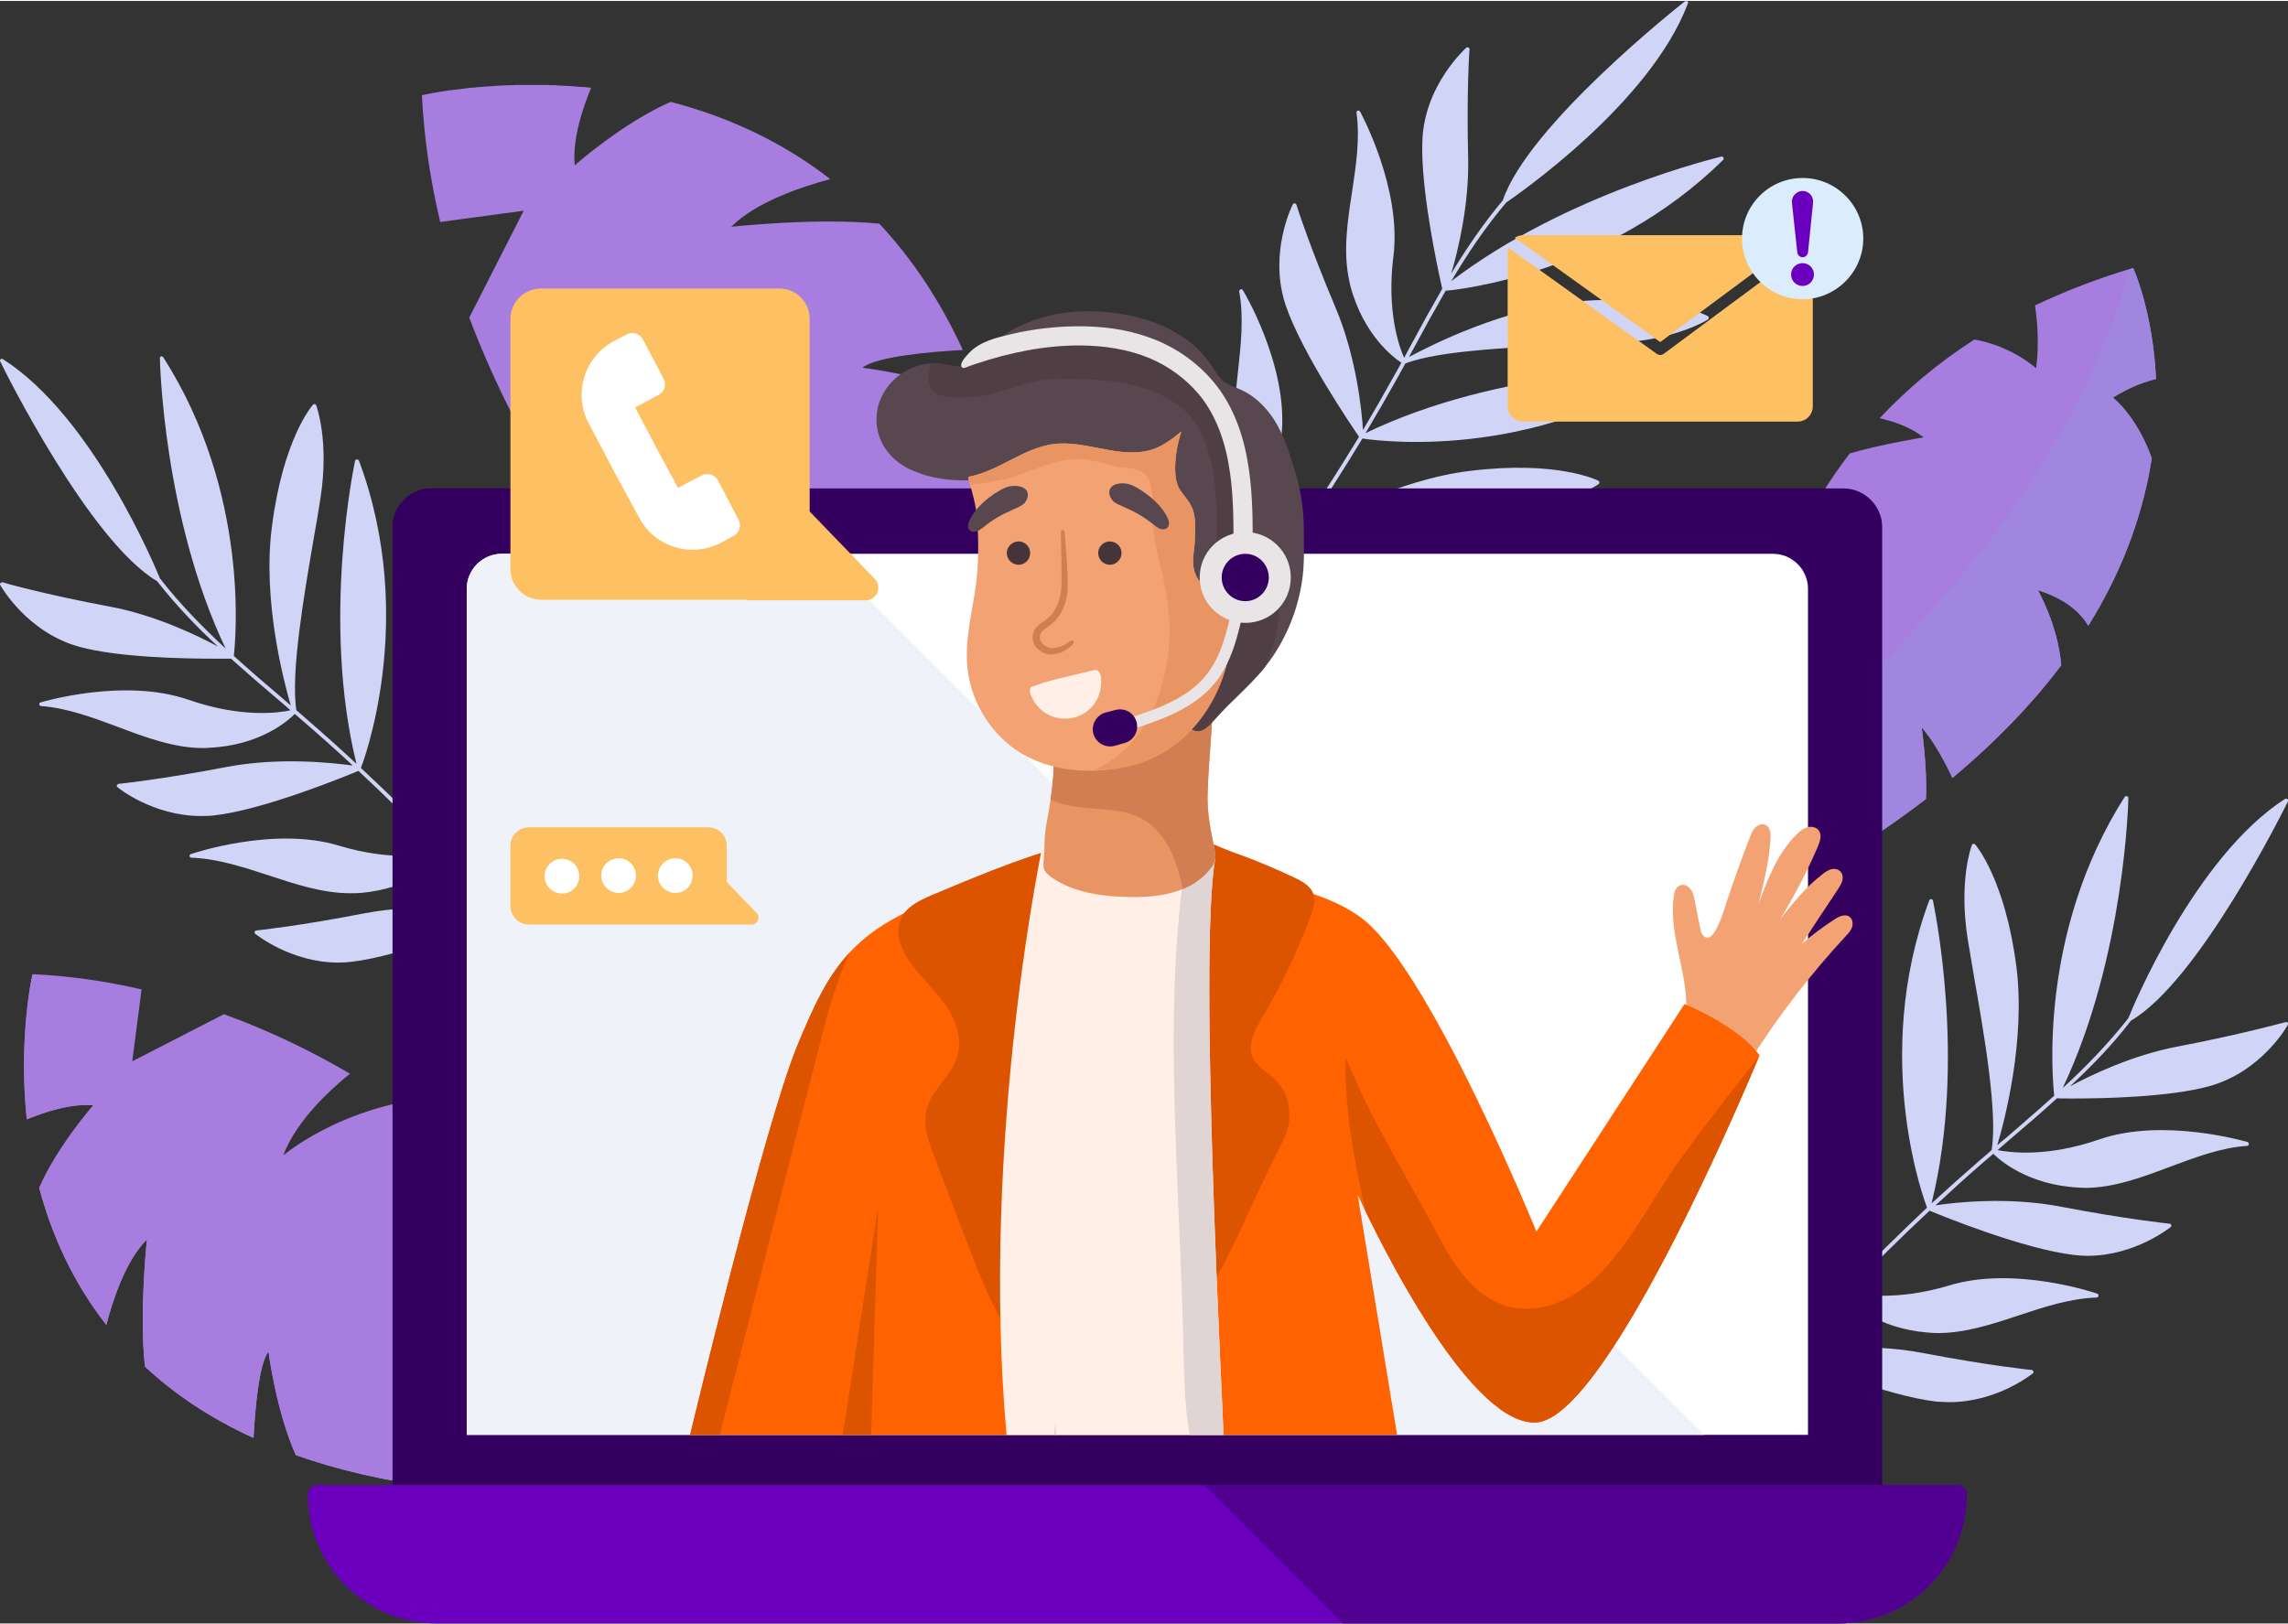 <?xml version="1.0" encoding="UTF-8"?>
<!DOCTYPE svg PUBLIC "-//W3C//DTD SVG 1.1//EN" "http://www.w3.org/Graphics/SVG/1.1/DTD/svg11.dtd">
<!-- Creator: CorelDRAW 2023 -->
<svg xmlns="http://www.w3.org/2000/svg" xml:space="preserve" width="521px" height="370px" version="1.1" style="shape-rendering:geometricPrecision; text-rendering:geometricPrecision; image-rendering:optimizeQuality; fill-rule:evenodd; clip-rule:evenodd"
viewBox="0 0 81.13 57.55"
 xmlns:xlink="http://www.w3.org/1999/xlink"
 xmlns:xodm="http://www.corel.com/coreldraw/odm/2003">
 <rect x="0" y="0" width="81.13" height="57.55" fill="#333333" stroke="none"/>
 <defs>
  <style type="text/css">
   <![CDATA[
    .fil3 {fill:#340060;fill-rule:nonzero}
    .fil19 {fill:#46343B;fill-rule:nonzero}
    .fil18 {fill:#4F3F45;fill-rule:nonzero}
    .fil7 {fill:#510092;fill-rule:nonzero}
    .fil17 {fill:#594750;fill-rule:nonzero}
    .fil6 {fill:#6A00BD;fill-rule:nonzero}
    .fil2 {fill:#A186DF;fill-rule:nonzero}
    .fil1 {fill:#A77EDF;fill-rule:nonzero}
    .fil0 {fill:#D0D5F7;fill-rule:nonzero}
    .fil16 {fill:#D17F52;fill-rule:nonzero}
    .fil9 {fill:#DBEDFD;fill-rule:nonzero}
    .fil12 {fill:#DC5400;fill-rule:nonzero}
    .fil14 {fill:#E0D4D4;fill-rule:nonzero}
    .fil15 {fill:#E99463;fill-rule:nonzero}
    .fil20 {fill:#E9E5E6;fill-rule:nonzero}
    .fil5 {fill:#EFF2F9;fill-rule:nonzero}
    .fil10 {fill:#F3A373;fill-rule:nonzero}
    .fil8 {fill:#FDC164;fill-rule:nonzero}
    .fil11 {fill:#FF6200;fill-rule:nonzero}
    .fil13 {fill:#FFEFE6;fill-rule:nonzero}
    .fil4 {fill:white;fill-rule:nonzero}
   ]]>
  </style>
 </defs>
 <g id="Camada_x0020_1">
  <g id="_1761867682144">
   <g>
    <g>
     <g>
      <path class="fil0" d="M17.68 32.41c0,0 0,0 0,-0.01 0,0 0.01,0 0.01,0 0.02,-0.06 2.03,-5.22 -0.08,-10.9 -0.01,-0.03 -0.04,-0.05 -0.07,-0.05 -0.03,0.01 -0.05,0.03 -0.06,0.06 -0.01,0.05 -1.2,5.54 0.01,10.62 -0.26,-0.41 -0.6,-0.79 -0.93,-1.15 -0.24,-0.25 -0.47,-0.51 -0.71,-0.76 0,0 0,0 0,-0.01 -0.28,-1.27 0.1,-4.11 0.37,-6.18 0.07,-0.5 0.13,-0.97 0.18,-1.37 0.24,-2.06 -0.26,-3.26 -0.28,-3.31 -0.01,-0.03 -0.03,-0.04 -0.05,-0.04 -0.03,-0.01 -0.05,0 -0.07,0.02 -0.04,0.05 -1.01,1.29 -1.29,4.39 -0.23,2.61 0.63,5.42 0.92,6.27 -0.92,-0.95 -1.86,-1.88 -2.83,-2.78 0,0 0,-0.01 0,-0.01 0.02,-0.05 2.04,-5.22 -0.07,-10.89 -0.02,-0.03 -0.04,-0.05 -0.07,-0.05 -0.03,0 -0.06,0.02 -0.07,0.05 -0.01,0.06 -1.21,5.64 0.05,10.75 -0.58,-0.54 -1.16,-1.06 -1.75,-1.57 -0.12,-0.11 -0.25,-0.22 -0.38,-0.33 -0.21,-1.3 0.27,-4.09 0.62,-6.13 0.09,-0.5 0.17,-0.97 0.23,-1.37 0.32,-2.04 -0.13,-3.27 -0.15,-3.32 -0.01,-0.02 -0.03,-0.04 -0.05,-0.04 -0.02,0 -0.05,0 -0.06,0.02 -0.05,0.05 -1.07,1.25 -1.46,4.34 -0.34,2.62 0.43,5.5 0.67,6.33 -0.1,-0.09 -0.2,-0.17 -0.3,-0.26 -0.58,-0.49 -1.16,-0.99 -1.72,-1.5 0.06,-0.49 0.59,-5.75 -2.5,-10.59 -0.02,-0.03 -0.05,-0.04 -0.08,-0.03 -0.03,0.01 -0.05,0.04 -0.04,0.07 0,0.05 0.11,5.62 2.33,10.29 -0.84,-0.78 -1.64,-1.6 -2.33,-2.49 -0.15,-0.36 -2.36,-5.72 -5.56,-7.77 -0.03,-0.02 -0.06,-0.02 -0.09,0 -0.02,0.02 -0.03,0.06 -0.01,0.08 0.12,0.26 3.15,6.37 5.56,7.79 0.65,0.83 1.38,1.6 2.16,2.32 -0.75,-0.4 -2.23,-1.12 -3.85,-1.42 -2.3,-0.43 -3.78,-0.85 -3.79,-0.86 -0.03,0 -0.06,0.01 -0.08,0.03 -0.01,0.02 -0.01,0.05 0,0.07 0.01,0.02 0.94,1.68 2.81,2.19 1.39,0.38 3.73,0.42 4.81,0.42 0.3,0 0.5,0 0.56,0 0.57,0.51 1.15,1.01 1.73,1.5 0.13,0.11 0.26,0.22 0.38,0.33 -0.39,0.09 -1.73,0.28 -3.61,-0.37 -2.28,-0.8 -5.22,0.08 -5.25,0.09 -0.03,0.01 -0.05,0.04 -0.05,0.07 0.01,0.03 0.03,0.06 0.07,0.06 0.92,0.07 1.84,0.41 2.72,0.74 0.98,0.37 1.99,0.75 3.03,0.75 0.07,0 0.13,0 0.2,-0.01 1.83,-0.08 2.83,-0.98 3.04,-1.2 0.12,0.1 0.24,0.2 0.35,0.3 0.58,0.5 1.15,1.01 1.71,1.53 -0.66,-0.09 -2.58,-0.31 -4.47,0.05 -2.29,0.44 -3.82,0.6 -3.84,0.6 -0.02,0.01 -0.05,0.03 -0.06,0.05 0,0.03 0,0.06 0.03,0.07 0.01,0.02 1.26,1.02 2.95,1.02 0.15,0 0.31,0 0.47,-0.02 1.78,-0.2 4.71,-1.41 5.12,-1.58 1,0.93 1.98,1.9 2.92,2.89 -0.4,0.09 -1.73,0.33 -3.62,-0.24 -2.31,-0.7 -5.21,0.29 -5.24,0.3 -0.03,0.01 -0.05,0.04 -0.05,0.07 0.01,0.04 0.04,0.06 0.07,0.06 0.93,0.03 1.85,0.34 2.75,0.63 0.94,0.31 1.9,0.63 2.88,0.63 0.13,0 0.25,0 0.37,-0.01 1.77,-0.16 2.73,-1.04 2.98,-1.3 0.23,0.24 0.46,0.49 0.69,0.73 0.36,0.4 0.72,0.81 1,1.25 -0.59,-0.08 -2.58,-0.33 -4.53,0.04 -2.3,0.45 -3.83,0.61 -3.84,0.61 -0.03,0 -0.05,0.02 -0.06,0.04 -0.01,0.03 0,0.06 0.02,0.08 0.02,0.01 1.26,1.02 2.95,1.02 0.16,0 0.31,-0.01 0.47,-0.03 1.75,-0.2 4.6,-1.36 5.1,-1.57 0.17,0.33 0.3,0.67 0.34,1.04 0.01,0.04 0.04,0.06 0.07,0.06 0,0 0.01,0 0.01,0 0.04,0 0.06,-0.04 0.06,-0.07 -0.05,-0.4 -0.18,-0.76 -0.37,-1.1 0,-0.01 0,-0.02 0,-0.03z"/>
      <path class="fil0" d="M51.26 10.28c0.49,-0.04 5.75,-0.61 9.84,-4.64 0.02,-0.02 0.03,-0.05 0.01,-0.08 -0.01,-0.03 -0.04,-0.04 -0.07,-0.04 -0.06,0.02 -5.48,1.29 -9.58,4.42 0.58,-0.98 1.22,-1.93 1.95,-2.79 0.3,-0.21 5.1,-3.49 6.44,-7.06 0.02,-0.03 0.01,-0.06 -0.02,-0.08 -0.02,-0.01 -0.06,-0.01 -0.08,0 -0.23,0.18 -5.57,4.41 -6.46,7.06 -0.68,0.81 -1.28,1.69 -1.83,2.6 0.24,-0.82 0.63,-2.42 0.6,-4.06 -0.06,-2.34 0.04,-3.88 0.05,-3.89 0,-0.03 -0.02,-0.05 -0.04,-0.07 -0.03,-0.01 -0.06,-0.01 -0.08,0.01 -0.01,0.02 -1.44,1.28 -1.55,3.21 -0.08,1.44 0.36,3.73 0.58,4.79 0.06,0.29 0.11,0.48 0.12,0.55 -0.38,0.66 -0.75,1.33 -1.11,2 -0.08,0.15 -0.16,0.3 -0.24,0.45 -0.17,-0.37 -0.63,-1.64 -0.38,-3.61 0.3,-2.41 -1.17,-5.1 -1.18,-5.12 -0.02,-0.03 -0.05,-0.05 -0.09,-0.04 -0.03,0.02 -0.05,0.05 -0.04,0.08 0.13,0.92 -0.02,1.88 -0.16,2.82 -0.16,1.03 -0.32,2.1 -0.1,3.12 0.01,0.06 0.03,0.13 0.04,0.19 0.47,1.77 1.56,2.57 1.81,2.73 -0.07,0.13 -0.14,0.27 -0.22,0.4 -0.37,0.67 -0.75,1.33 -1.14,1.99 -0.04,-0.66 -0.23,-2.59 -0.98,-4.36 -0.91,-2.15 -1.38,-3.62 -1.38,-3.63 -0.01,-0.03 -0.04,-0.05 -0.06,-0.05 -0.03,0 -0.06,0.01 -0.07,0.04 -0.01,0.01 -0.73,1.45 -0.38,3.1 0.03,0.15 0.07,0.3 0.12,0.45 0.57,1.7 2.36,4.32 2.61,4.69 -0.71,1.17 -1.45,2.32 -2.22,3.45 -0.18,-0.36 -0.69,-1.61 -0.52,-3.59 0.21,-2.41 -1.36,-5.04 -1.38,-5.06 -0.02,-0.03 -0.05,-0.04 -0.08,-0.03 -0.03,0.01 -0.05,0.04 -0.05,0.07 0.17,0.92 0.06,1.89 -0.04,2.82 -0.11,0.99 -0.23,2 -0.02,2.96 0.02,0.12 0.05,0.24 0.09,0.36 0.52,1.69 1.59,2.45 1.89,2.64 -0.19,0.27 -0.38,0.55 -0.58,0.82 -0.31,0.44 -0.63,0.88 -1.01,1.24 -0.04,-0.59 -0.21,-2.59 -0.98,-4.42 -0.91,-2.15 -1.38,-3.62 -1.39,-3.63 -0.01,-0.03 -0.03,-0.05 -0.06,-0.05 -0.03,0 -0.05,0.01 -0.06,0.04 -0.01,0.01 -0.74,1.44 -0.39,3.1 0.03,0.14 0.07,0.3 0.12,0.45 0.56,1.66 2.29,4.21 2.59,4.66 -0.28,0.24 -0.59,0.43 -0.94,0.55 -0.03,0.01 -0.05,0.05 -0.04,0.08 0,0 0,0 0,0.01 0.01,0.03 0.05,0.05 0.09,0.04 0.37,-0.13 0.7,-0.33 1,-0.59 0,0 0.01,0 0.02,0 0,0 0,0 0.01,0 0,0 0,0 0.01,0 0.05,0.01 5.52,0.91 10.64,-2.34 0.03,-0.01 0.04,-0.04 0.03,-0.07 -0.01,-0.03 -0.04,-0.05 -0.07,-0.05 -0.05,0 -5.67,-0.03 -10.38,2.22 0.34,-0.35 0.64,-0.75 0.93,-1.16 0.2,-0.28 0.39,-0.57 0.59,-0.85 0,0 0.01,0 0.01,0 1.19,-0.54 4.04,-0.76 6.12,-0.92 0.51,-0.04 0.98,-0.08 1.39,-0.11 2.06,-0.2 3.13,-0.93 3.17,-0.96 0.02,-0.02 0.04,-0.04 0.03,-0.06 0,-0.03 -0.01,-0.05 -0.03,-0.06 -0.06,-0.03 -1.48,-0.73 -4.57,-0.35 -2.59,0.32 -5.17,1.74 -5.94,2.2 0.74,-1.1 1.45,-2.21 2.14,-3.35 0,0 0,0 0,0 0.06,0.01 5.53,0.91 10.64,-2.33 0.03,-0.02 0.04,-0.05 0.03,-0.08 0,-0.03 -0.03,-0.05 -0.06,-0.05 -0.06,0 -5.76,-0.02 -10.5,2.27 0.4,-0.67 0.79,-1.35 1.17,-2.03 0.08,-0.15 0.16,-0.3 0.24,-0.44 1.23,-0.48 4.06,-0.59 6.13,-0.67 0.5,-0.02 0.98,-0.04 1.39,-0.06 2.06,-0.11 3.16,-0.8 3.21,-0.83 0.02,-0.02 0.03,-0.04 0.03,-0.06 0,-0.03 -0.01,-0.05 -0.03,-0.06 -0.06,-0.03 -1.45,-0.78 -4.55,-0.53 -2.63,0.22 -5.29,1.57 -6.05,1.98 0.06,-0.12 0.13,-0.24 0.19,-0.35 0.36,-0.67 0.73,-1.34 1.11,-2z"/>
      <path class="fil0" d="M81.12 36.24c-0.02,-0.02 -0.05,-0.03 -0.07,-0.02 -0.02,0 -1.5,0.42 -3.8,0.86 -1.61,0.3 -3.09,1.01 -3.85,1.42 0.78,-0.73 1.52,-1.49 2.16,-2.33 2.42,-1.41 5.44,-7.52 5.57,-7.78 0.01,-0.03 0,-0.06 -0.02,-0.08 -0.02,-0.02 -0.06,-0.02 -0.08,-0.01 -3.2,2.06 -5.42,7.42 -5.56,7.78 -0.7,0.89 -1.49,1.71 -2.33,2.48 2.21,-4.66 2.33,-10.23 2.33,-10.29 0,-0.03 -0.02,-0.06 -0.05,-0.06 -0.03,-0.01 -0.06,0 -0.08,0.02 -3.09,4.85 -2.55,10.11 -2.5,10.6 -0.56,0.51 -1.14,1 -1.71,1.5 -0.11,0.08 -0.21,0.17 -0.31,0.26 0.25,-0.83 1.01,-3.71 0.68,-6.33 -0.4,-3.09 -1.42,-4.29 -1.46,-4.34 -0.02,-0.02 -0.04,-0.03 -0.07,-0.02 -0.02,0 -0.04,0.02 -0.05,0.04 -0.02,0.05 -0.47,1.27 -0.15,3.32 0.06,0.39 0.15,0.87 0.23,1.37 0.36,2.04 0.84,4.83 0.62,6.13 -0.12,0.11 -0.25,0.22 -0.38,0.33 -0.59,0.51 -1.17,1.03 -1.75,1.56 1.27,-5.11 0.06,-10.68 0.05,-10.74 -0.01,-0.03 -0.03,-0.05 -0.06,-0.05 -0.03,-0.01 -0.06,0.01 -0.07,0.04 -2.11,5.68 -0.1,10.85 -0.08,10.9 0,0 0,0 0,0 -0.96,0.91 -1.91,1.84 -2.82,2.79 0.28,-0.85 1.14,-3.67 0.91,-6.27 -0.27,-3.1 -1.25,-4.34 -1.29,-4.39 -0.02,-0.02 -0.04,-0.03 -0.06,-0.03 -0.03,0.01 -0.05,0.02 -0.06,0.04 -0.02,0.05 -0.51,1.26 -0.27,3.31 0.04,0.4 0.11,0.88 0.17,1.38 0.28,2.07 0.65,4.9 0.38,6.18 0,0 0,0 0,0.01 -0.24,0.25 -0.48,0.5 -0.71,0.76 -0.34,0.36 -0.67,0.74 -0.94,1.14 1.21,-5.07 0.03,-10.56 0.01,-10.62 0,-0.03 -0.03,-0.05 -0.06,-0.05 -0.03,0 -0.06,0.02 -0.07,0.04 -2.11,5.68 -0.1,10.85 -0.07,10.9 0,0 0,0.01 0,0.01 0,0 0,0 0,0.01 0,0.01 0,0.01 0,0.02 -0.18,0.34 -0.32,0.71 -0.36,1.1 -0.01,0.04 0.02,0.07 0.06,0.08 0,0 0,0 0,0 0.04,0 0.07,-0.03 0.07,-0.06 0.04,-0.37 0.17,-0.71 0.35,-1.04 0.49,0.21 3.35,1.37 5.09,1.57 0.16,0.01 0.32,0.02 0.47,0.02 1.69,0 2.94,-1.01 2.95,-1.02 0.02,-0.01 0.03,-0.04 0.02,-0.07 0,-0.03 -0.03,-0.04 -0.05,-0.05 -0.02,0 -1.55,-0.16 -3.85,-0.6 -1.95,-0.38 -3.94,-0.13 -4.52,-0.04 0.27,-0.45 0.63,-0.86 1,-1.25 0.22,-0.25 0.45,-0.49 0.68,-0.74 0.25,0.26 1.21,1.15 2.98,1.3 0.12,0.01 0.25,0.02 0.37,0.02 0.98,0 1.95,-0.32 2.88,-0.63 0.9,-0.3 1.82,-0.6 2.75,-0.63 0.04,0 0.07,-0.03 0.07,-0.06 0,-0.03 -0.01,-0.07 -0.05,-0.08 -0.02,-0.01 -2.92,-1 -5.24,-0.29 -1.89,0.57 -3.22,0.33 -3.62,0.23 0.95,-0.99 1.92,-1.95 2.92,-2.88 0.41,0.17 3.35,1.37 5.13,1.57 0.16,0.02 0.31,0.03 0.47,0.03 1.69,0 2.93,-1.01 2.95,-1.02 0.02,-0.02 0.03,-0.05 0.02,-0.07 -0.01,-0.03 -0.03,-0.05 -0.06,-0.05 -0.01,0 -1.54,-0.16 -3.84,-0.6 -1.89,-0.37 -3.81,-0.15 -4.46,-0.05 0.56,-0.52 1.12,-1.03 1.7,-1.53 0.12,-0.1 0.23,-0.2 0.35,-0.3 0.21,0.21 1.21,1.11 3.04,1.2 0.07,0 0.14,0.01 0.2,0.01 1.04,0 2.05,-0.38 3.03,-0.75 0.89,-0.33 1.8,-0.68 2.73,-0.74 0.03,0 0.06,-0.03 0.06,-0.06 0,-0.04 -0.02,-0.07 -0.05,-0.08 -0.03,0 -2.96,-0.88 -5.25,-0.09 -1.87,0.65 -3.21,0.46 -3.61,0.38 0.13,-0.11 0.25,-0.22 0.38,-0.33 0.58,-0.49 1.16,-0.99 1.73,-1.51 0.07,0.01 0.27,0.01 0.56,0.01 1.09,0 3.42,-0.05 4.81,-0.43 1.87,-0.5 2.81,-2.16 2.81,-2.18 0.02,-0.03 0.02,-0.06 0,-0.08z"/>
      <g>
       <g>
        <g>
         <path class="fil1" d="M12.41 38.05c-1.21,-0.71 -2.73,-1.48 -4.47,-2.11l-3.25 1.67 0.33 -2.55c-1.22,-0.28 -2.52,-0.48 -3.87,-0.54 0,0 -0.51,2.24 -0.2,5.15 0.61,-0.25 1.54,-0.57 2.36,-0.5 0,0 -1.28,1.46 -1.92,2.93 0.43,1.61 1.16,3.3 2.38,4.86 0.22,-0.85 0.68,-2.28 1.44,-3.03 0,0 -0.28,2.57 -0.07,4.51 1.03,0.96 2.29,1.82 3.85,2.53 0.05,-0.96 0.19,-2.65 0.53,-3.06 0,0 0.27,2.11 0.97,3.67 1.47,0.52 3.16,0.92 5.09,1.16l0 -12.53c0,0 -0.54,-0.46 -1.5,-1.11 -2.5,0.54 -4.04,1.85 -4.04,1.85 0.49,-1.28 1.74,-2.39 2.37,-2.9z"/>
        </g>
       </g>
       <g>
        <g>
         <path class="fil1" d="M15.15 48.78c-2.12,-1.28 -4.11,-2.76 -5.94,-4.45 -3.1,-2.86 -5.67,-6.22 -8.09,-9.66 -0.1,0.54 -0.43,2.53 -0.17,5 0.61,-0.25 1.54,-0.57 2.36,-0.5 0,0 -1.28,1.46 -1.92,2.93 0.43,1.61 1.16,3.3 2.38,4.86 0.22,-0.85 0.68,-2.28 1.44,-3.03 0,0 -0.28,2.57 -0.07,4.51 1.03,0.96 2.29,1.82 3.85,2.53 0.05,-0.96 0.19,-2.65 0.53,-3.06 0,0 0.27,2.11 0.97,3.67 1.47,0.52 3.16,0.92 5.09,1.16l0 -3.71c-0.14,-0.08 -0.28,-0.16 -0.43,-0.25z"/>
        </g>
       </g>
      </g>
      <path class="fil1" d="M36.24 20.03c-0.29,-2.25 -0.77,-4.21 -1.38,-5.91 -1.82,-0.81 -4.28,-1.11 -4.28,-1.11 0.49,-0.4 2.44,-0.57 3.56,-0.63 -0.83,-1.81 -1.84,-3.28 -2.96,-4.48 -2.25,-0.22 -5.25,0.11 -5.25,0.11 0.87,-0.88 2.53,-1.43 3.51,-1.69 -1.81,-1.41 -3.78,-2.25 -5.66,-2.74 -1.71,0.75 -3.4,2.25 -3.4,2.25 -0.09,-0.95 0.29,-2.04 0.58,-2.75 -0.1,-0.01 -0.2,-0.02 -0.3,-0.03 -0.03,0 -0.06,0 -0.1,0 -0.06,-0.01 -0.13,-0.01 -0.19,-0.02 -0.04,0 -0.07,0 -0.11,-0.01 -0.06,0 -0.12,0 -0.18,-0.01 -0.04,0 -0.07,0 -0.11,0 -0.06,-0.01 -0.12,-0.01 -0.18,-0.01 -0.03,0 -0.07,-0.01 -0.1,-0.01 -0.07,0 -0.14,0 -0.21,0 -0.02,0 -0.04,-0.01 -0.06,-0.01 -0.09,0 -0.18,0 -0.27,0 -0.02,0 -0.03,0 -0.04,0 -0.08,0 -0.15,0 -0.23,0 -0.03,0 -0.05,0 -0.08,0 -0.06,0 -0.12,0 -0.18,0 -0.03,0 -0.05,0 -0.08,0 -0.06,0 -0.12,0 -0.18,0 -0.02,0 -0.05,0 -0.08,0 -0.06,0.01 -0.12,0.01 -0.17,0.01 -0.03,0 -0.05,0 -0.07,0 -0.08,0 -0.15,0.01 -0.23,0.01 0,0 0,0 0,0 -0.08,0 -0.16,0.01 -0.24,0.01 -0.01,0 -0.02,0.01 -0.04,0.01 -0.06,0 -0.12,0 -0.18,0.01 -0.02,0 -0.04,0 -0.06,0 -0.05,0.01 -0.1,0.01 -0.16,0.01 -0.02,0.01 -0.04,0.01 -0.06,0.01 -0.05,0 -0.1,0.01 -0.15,0.01 -0.01,0 -0.03,0 -0.05,0.01 -0.05,0 -0.11,0.01 -0.16,0.01 -0.01,0 -0.02,0 -0.03,0 -0.13,0.02 -0.26,0.03 -0.37,0.05 -0.01,0 -0.02,0 -0.03,0 -0.05,0.01 -0.09,0.01 -0.14,0.02 -0.01,0 -0.03,0 -0.04,0 -0.04,0.01 -0.08,0.01 -0.11,0.02 -0.02,0 -0.04,0 -0.05,0 -0.04,0.01 -0.07,0.01 -0.1,0.02 -0.02,0 -0.03,0 -0.05,0 -0.03,0.01 -0.07,0.02 -0.1,0.02 -0.01,0 -0.02,0 -0.03,0 -0.04,0.01 -0.08,0.02 -0.12,0.02 -0.01,0.01 -0.02,0.01 -0.03,0.01 -0.03,0 -0.06,0.01 -0.08,0.01 -0.01,0.01 -0.03,0.01 -0.04,0.01 -0.02,0 -0.04,0.01 -0.06,0.01 -0.01,0 -0.03,0.01 -0.04,0.01 -0.02,0 -0.03,0 -0.04,0.01 -0.02,0 -0.03,0 -0.05,0 -0.01,0.01 -0.01,0.01 -0.02,0.01 -0.14,0.03 -0.22,0.04 -0.22,0.04 0.08,1.57 0.31,3.08 0.65,4.5l2.96 -0.4 -1.93 3.79c0.76,2.02 1.66,3.79 2.48,5.19 0.59,-0.74 1.89,-2.19 3.37,-2.77 0,0 -1.52,1.8 -2.14,4.71 0.77,1.12 1.31,1.74 1.31,1.74l10.27 -0.05 4.31 -0.02z"/>
      <g>
       <g>
        <path class="fil1" d="M72.16 10.8c0.08,0.56 0.15,1.37 0.04,2.23 0,0 -0.86,-0.79 -2.19,-1.02 -1.34,0.86 -2.44,1.81 -3.36,2.79 0.53,0.12 1.11,0.33 1.56,0.68 0,0 -1.5,0.24 -2.62,0.57 -2.88,3.75 -3.22,7.44 -3.22,7.44l2.69 7.03c1.19,-0.73 2.26,-1.47 3.23,-2.21 0.06,-1.08 -0.15,-2.54 -0.15,-2.54 0.43,0.47 0.86,1.29 1.09,1.79 1.6,-1.34 2.87,-2.68 3.86,-4 -0.12,-1.43 -0.83,-2.66 -0.83,-2.66 1.03,0.32 1.53,0.83 1.79,1.26 1.32,-2.12 1.97,-4.15 2.25,-5.94 -0.55,-1.53 -1.38,-2.15 -1.38,-2.15 0.61,-0.38 1.14,-0.57 1.53,-0.66 -0.11,-2.41 -0.81,-3.94 -0.81,-3.94 -1.28,0.38 -2.43,0.83 -3.48,1.33z"/>
       </g>
       <g>
        <path class="fil2" d="M74.92 14.07c0.61,-0.38 1.14,-0.57 1.53,-0.66 -0.11,-2.41 -0.81,-3.94 -0.81,-3.94 -0.04,0.02 -0.09,0.03 -0.14,0.05 -1.02,3.81 -3.14,7.37 -5.58,10.41 -1.93,2.41 -4.14,4.56 -6.34,6.71l1.48 3.88c1.19,-0.73 2.26,-1.47 3.23,-2.21 0.06,-1.08 -0.15,-2.54 -0.15,-2.54 0.43,0.47 0.86,1.29 1.09,1.79 1.6,-1.34 2.87,-2.68 3.86,-4 -0.12,-1.43 -0.83,-2.66 -0.83,-2.66 1.03,0.32 1.53,0.83 1.79,1.26 1.32,-2.12 1.97,-4.15 2.25,-5.94 -0.55,-1.53 -1.38,-2.15 -1.38,-2.15z"/>
       </g>
      </g>
     </g>
     <g>
      <g>
       <path class="fil3" d="M66.74 52.91l-52.82 0 0 -34.25c0,-0.75 0.62,-1.37 1.37,-1.37l50.07 0c0.76,0 1.38,0.62 1.38,1.37l0 34.25z"/>
      </g>
      <g>
       <path class="fil3" d="M23.09 17.29l-7.8 0c-0.75,0 -1.37,0.62 -1.37,1.37l0 34.25 44.79 0 -35.62 -35.62z"/>
      </g>
      <g>
       <path class="fil4" d="M64.11 50.86l-47.56 0 0 -30.01c0,-0.68 0.56,-1.24 1.24,-1.24l45.08 0c0.68,0 1.24,0.56 1.24,1.24l0 30.01z"/>
      </g>
      <g>
       <path class="fil5" d="M29.18 19.61l-11.39 0c-0.68,0 -1.24,0.56 -1.24,1.24l0 30.01 43.88 0 -31.25 -31.25z"/>
      </g>
      <g>
       <path class="fil6" d="M65.17 57.55l-49.68 0c-2.52,0 -4.57,-2.05 -4.57,-4.57 0,-0.19 0.15,-0.34 0.34,-0.34l58.14 0c0.19,0 0.34,0.15 0.34,0.34 0,2.52 -2.05,4.57 -4.57,4.57z"/>
      </g>
      <g>
       <path class="fil7" d="M69.4 52.64l-26.69 0 4.91 4.91 17.55 0c2.52,0 4.57,-2.05 4.57,-4.57 0,-0.19 -0.15,-0.34 -0.34,-0.34z"/>
      </g>
     </g>
     <g>
      <g>
       <path class="fil8" d="M26.82 32.34l-1.05 -1.09 0 -1.29c0,-0.36 -0.29,-0.65 -0.66,-0.65l-6.35 0c-0.36,0 -0.66,0.29 -0.66,0.65l0 2.14c0,0.37 0.3,0.66 0.66,0.66l5.54 0 0.81 0 1.54 0c0.22,0 0.33,-0.26 0.17,-0.42z"/>
      </g>
      <g>
       <path class="fil4" d="M20.54 31.04c0,0.35 -0.27,0.62 -0.61,0.62 -0.34,0 -0.62,-0.27 -0.62,-0.62 0,-0.34 0.28,-0.61 0.62,-0.61 0.34,0 0.61,0.27 0.61,0.61z"/>
       <path class="fil4" d="M22.55 31.02c0,0.34 -0.27,0.62 -0.61,0.62 -0.34,0 -0.62,-0.28 -0.62,-0.62 0,-0.34 0.28,-0.61 0.62,-0.61 0.34,0 0.61,0.27 0.61,0.61z"/>
       <path class="fil4" d="M24.56 31.02c0,0.34 -0.27,0.62 -0.61,0.62 -0.34,0 -0.62,-0.28 -0.62,-0.62 0,-0.34 0.28,-0.61 0.62,-0.61 0.34,0 0.61,0.27 0.61,0.61z"/>
      </g>
     </g>
     <g>
      <g>
       <g>
        <path class="fil8" d="M58.87 12.56c-0.04,0 -0.08,-0.02 -0.12,-0.04l-5.28 -3.78c-0.01,0.04 -0.01,0.08 -0.01,0.12l0 5.52c0,0.3 0.24,0.54 0.54,0.54l9.74 0c0.3,0 0.54,-0.24 0.54,-0.54l0 -5.52c0,-0.08 -0.02,-0.16 -0.05,-0.23l-5.24 3.89c-0.03,0.02 -0.08,0.04 -0.12,0.04z"/>
       </g>
       <g>
        <path class="fil8" d="M63.92 8.35c-0.05,-0.02 -0.12,-0.04 -0.18,-0.04l-9.74 0c-0.11,0 -0.21,0.04 -0.29,0.09l5.16 3.7 5.05 -3.75z"/>
       </g>
      </g>
      <g>
       <path class="fil9" d="M66.07 8.43c0,1.18 -0.97,2.15 -2.15,2.15 -1.19,0 -2.15,-0.97 -2.15,-2.15 0,-1.19 0.96,-2.15 2.15,-2.15 1.18,0 2.15,0.96 2.15,2.15z"/>
       <g>
        <g>
         <path class="fil6" d="M64.32 9.7c0,0.23 -0.18,0.41 -0.4,0.41 -0.23,0 -0.41,-0.18 -0.41,-0.41 0,-0.22 0.18,-0.4 0.41,-0.4 0.22,0 0.4,0.18 0.4,0.4z"/>
        </g>
        <path class="fil6" d="M63.73 8.92l-0.19 -1.76c-0.02,-0.21 0.13,-0.39 0.34,-0.42 0.2,-0.02 0.39,0.13 0.41,0.34 0,0.02 0,0.05 0,0.08l-0.18 1.76c-0.02,0.11 -0.11,0.18 -0.21,0.17 -0.09,-0.01 -0.16,-0.08 -0.17,-0.17z"/>
       </g>
      </g>
     </g>
     <g>
      <g>
       <path class="fil8" d="M31.02 20.5l-2.31 -2.39 0 -6.83c0,-0.6 -0.48,-1.08 -1.08,-1.08l-8.44 0c-0.6,0 -1.09,0.48 -1.09,1.08l0 8.88c0,0.59 0.49,1.08 1.09,1.08l7.32 0 -0.01 0.02 4.2 0c0.39,0 0.59,-0.47 0.32,-0.76z"/>
      </g>
      <path class="fil4" d="M22.87 15.08l-0.35 -0.66 0.84 -0.45c0.2,-0.1 0.28,-0.36 0.17,-0.57l-0.73 -1.39c-0.11,-0.21 -0.37,-0.29 -0.58,-0.18l-0.46 0.24c-1.04,0.56 -1.44,1.86 -0.89,2.9l0.48 0.91 0.49 0.93 0.82 1.51c0.55,1.05 1.85,1.45 2.9,0.9l0.46 -0.25c0.2,-0.11 0.28,-0.36 0.17,-0.57l-0.73 -1.39c-0.11,-0.21 -0.37,-0.29 -0.58,-0.18l-0.84 0.44 -0.68 -1.26 -0.49 -0.93z"/>
     </g>
     <g>
      <g>
       <path class="fil10" d="M62.13 37.47c0.97,-1.52 2.08,-2.96 3.31,-4.29 0.09,-0.09 0.18,-0.19 0.23,-0.32 0.04,-0.12 0.03,-0.27 -0.07,-0.36 -0.15,-0.14 -0.4,-0.03 -0.57,0.09 -0.41,0.27 -0.77,0.53 -1.14,0.86 0.43,-0.65 0.85,-1.3 1.28,-1.94 0.06,-0.1 0.13,-0.2 0.16,-0.31 0.02,-0.12 0.01,-0.25 -0.08,-0.33 -0.08,-0.08 -0.21,-0.1 -0.32,-0.07 -0.11,0.03 -0.21,0.1 -0.3,0.17 -0.58,0.44 -1.05,1.02 -1.5,1.59 0.5,-0.82 0.95,-1.68 1.33,-2.57 0.08,-0.19 0.15,-0.41 0.03,-0.57 -0.09,-0.12 -0.27,-0.15 -0.41,-0.11 -0.14,0.04 -0.26,0.14 -0.36,0.24 -0.68,0.66 -1.03,1.58 -1.36,2.46 0.19,-0.77 0.37,-1.49 0.42,-2.28 0.01,-0.19 0,-0.42 -0.17,-0.5 -0.12,-0.06 -0.27,-0.01 -0.37,0.09 -0.09,0.09 -0.15,0.22 -0.19,0.34 -0.3,0.77 -0.57,1.53 -0.83,2.31 -0.05,0.14 -0.46,1.67 -0.85,1.15 -0.05,-0.08 -0.07,-0.18 -0.09,-0.27 -0.06,-0.3 -0.12,-0.61 -0.18,-0.91 -0.03,-0.15 -0.06,-0.32 -0.16,-0.44 -0.2,-0.26 -0.51,-0.16 -0.57,0.15 -0.25,1.39 0.49,2.78 0.42,4.19 0.91,0.27 1.77,0.88 2.34,1.63z"/>
      </g>
      <g>
       <path class="fil11" d="M24.47 50.86c0,0 2.62,-10.93 3.8,-13.8 1.19,-2.87 1.99,-4.36 6.07,-5.56 4.08,-1.2 11.69,-0.91 14.1,1.16 2.41,2.07 6.04,10.99 6.04,10.99l5.25 -8.07c0,0 1.9,0.76 2.66,1.82 0,0 -5.29,12.85 -7.91,13.02 -2.62,0.17 -6.34,-8.08 -6.34,-8.08l1.4 8.52 -25.07 0z"/>
      </g>
      <g>
       <path class="fil12" d="M29.18 36.57c0.24,-0.95 0.54,-1.91 0.94,-2.81 -0.8,0.86 -1.28,1.92 -1.85,3.3 -1.18,2.87 -3.8,13.8 -3.8,13.8l1.05 0c0.01,-0.02 3.34,-13.07 3.66,-14.29z"/>
      </g>
      <g>
       <path class="fil12" d="M62.2 37.66c-0.9,1.13 -1.8,2.29 -2.64,3.46 -0.93,1.3 -1.64,2.75 -2.74,3.93 -1.22,1.31 -3.05,1.93 -4.51,0.59 -0.85,-0.77 -1.32,-1.91 -1.87,-2.88 -0.63,-1.12 -1.27,-2.23 -1.85,-3.38 -0.32,-0.63 -0.61,-1.27 -0.88,-1.91 0,0.3 0,0.59 0.01,0.89 0.06,1.52 0.36,3.05 0.69,4.54 0.89,1.86 3.87,7.66 6.07,7.52 2.51,-0.16 7.46,-11.94 7.88,-12.95 -0.05,0.06 -0.11,0.12 -0.16,0.19z"/>
      </g>
      <g>
       <path class="fil12" d="M45.89 31.09c-0.72,-0.34 -1.44,-0.64 -2.18,-0.9 -0.58,-0.21 -1.12,-0.52 -1.73,-0.59 -1.47,-0.16 -2.99,0 -4.4,0.41 -1.57,0.46 -3.03,1.07 -4.55,1.71 -0.41,0.18 -0.85,0.38 -1.06,0.78 -0.29,0.55 0.01,1.23 0.4,1.73 0.37,0.49 0.83,0.91 1.18,1.42 0.34,0.51 0.57,1.15 0.4,1.75 -0.2,0.73 -0.93,1.22 -1.1,1.96 -0.13,0.54 0.07,1.09 0.27,1.6 0.39,1.04 0.79,2.09 1.19,3.13 0.7,1.83 1.48,3.77 3.07,4.91 0.69,0.5 1.59,0.81 2.4,0.55 0.7,-0.22 1.19,-0.83 1.62,-1.42 1.21,-1.69 2.15,-3.54 3,-5.43 0.36,-0.8 0.75,-1.57 1.13,-2.35 0.34,-0.68 0.23,-1.59 -0.34,-2.12 -0.27,-0.25 -0.63,-0.43 -0.77,-0.76 -0.2,-0.46 0.08,-0.97 0.33,-1.4 0.68,-1.14 1.25,-2.33 1.71,-3.57 0.11,-0.27 0.21,-0.58 0.1,-0.86 -0.12,-0.27 -0.41,-0.43 -0.67,-0.55z"/>
      </g>
      <path class="fil13" d="M37 29.79c0,0 -2.25,10.49 -1.31,21.07 0,0 7.65,0 7.69,0 0.04,0 -0.91,-16.92 -0.29,-20.44l-6.09 -0.63z"/>
      <path class="fil14" d="M37.37 50.86l0.08 0c-0.01,-0.14 -0.02,-0.28 -0.02,-0.42 -0.02,0.14 -0.04,0.28 -0.06,0.42z"/>
      <path class="fil14" d="M43.09 30.42l-1.02 -0.1c-0.54,3.42 -0.5,6.93 -0.37,10.39 0.08,2.3 0.21,4.61 0.26,6.92 0.03,1.07 0.03,2.13 0.22,3.19 0,0.01 0.01,0.03 0.01,0.04l1.19 0c0.04,0 -0.91,-16.92 -0.29,-20.44z"/>
      <g>
       <g>
        <path class="fil15" d="M42.78 24.86c0.04,-0.02 0.07,-0.04 0.1,-0.07 0.13,0.39 0.1,0.8 0.07,1.2 -0.05,0.72 -0.11,1.43 -0.13,2.14 -0.02,0.67 0.1,1.26 0.24,1.91 0.02,0.13 0.05,0.26 0.03,0.38 -0.02,0.15 -0.1,0.28 -0.2,0.39 -0.67,0.84 -1.87,1.01 -2.94,0.97 -0.9,-0.02 -1.87,-0.16 -2.63,-0.67 -0.45,-0.31 -0.3,-0.45 -0.29,-0.93 0.01,-0.36 0.01,-0.65 0.08,-1.01 0.05,-0.26 0.46,-2.45 0.11,-2.44 0.99,-0.02 1.97,-0.2 2.91,-0.51 0.46,-0.15 0.92,-0.33 1.36,-0.52 0.46,-0.19 0.88,-0.54 1.29,-0.84z"/>
       </g>
       <g>
        <path class="fil16" d="M43.06 30.04c-0.14,-0.65 -0.26,-1.24 -0.24,-1.91 0.02,-0.71 0.08,-1.42 0.13,-2.14 0.03,-0.4 0.06,-0.81 -0.07,-1.2 -0.03,0.03 -0.06,0.05 -0.1,0.07 -0.41,0.3 -0.83,0.65 -1.29,0.84 -0.44,0.19 -0.9,0.37 -1.36,0.52 -0.94,0.31 -1.92,0.49 -2.91,0.51 0.22,-0.01 0.13,0.89 0.03,1.6 1.17,0.56 2.68,0.02 3.69,1.01 0.57,0.56 0.84,1.36 1,2.16 0.37,-0.15 0.7,-0.38 0.95,-0.69 0.1,-0.11 0.18,-0.24 0.2,-0.39 0.02,-0.12 -0.01,-0.25 -0.03,-0.38z"/>
       </g>
       <path class="fil17" d="M45.17 14.84c0.37,0.57 0.59,1.3 0.78,1.95 0.18,0.6 0.27,1.24 0.28,1.87 0,0.66 0.04,1.31 -0.07,1.97 -0.15,0.97 -0.53,1.91 -1.09,2.71 -0.58,0.82 -1.36,1.41 -2.02,2.17 -0.18,0.2 -0.46,0.52 -0.77,0.33 -0.23,-0.13 -0.2,-0.46 -0.16,-0.73 0.23,-1.33 0.2,-2.71 -0.09,-4.03 -0.28,-1.28 -0.68,-2.49 -0.83,-3.8 -0.1,-0.81 -0.7,-0.47 -1.22,-0.29 -0.69,0.23 -1.43,0.39 -2.14,0.15 -0.23,-0.08 -0.45,-0.2 -0.69,-0.25 -0.25,-0.06 -0.52,-0.05 -0.77,-0.04 -1.43,0.08 -2.68,0.4 -4.06,-0.21 -0.86,-0.38 -1.4,-1.22 -1.2,-2.19 0.21,-0.99 1.22,-1.7 2.21,-1.58 0.3,0.03 0.59,0.13 0.89,0.1 0.38,-0.04 0.49,-0.33 0.72,-0.58 0.24,-0.28 0.58,-0.51 0.9,-0.69 0.66,-0.38 1.41,-0.6 2.17,-0.67 1.75,-0.14 3.92,0.35 4.94,1.89 0.14,0.21 0.26,0.43 0.46,0.59 0.17,0.13 0.39,0.19 0.59,0.28 0.49,0.22 0.88,0.61 1.17,1.05z"/>
       <g>
        <path class="fil18" d="M44.85 23.63c0.44,-1.02 0.73,-2.07 0.21,-3.08 -0.34,-0.67 -0.84,-1.01 -0.87,-1.79 -0.03,-0.9 0.08,-1.8 -0.12,-2.68 -0.21,-0.89 -0.86,-2.03 -1.56,-2.63 -0.7,-0.58 -1.7,-0.96 -2.57,-1.18 -0.96,-0.24 -1.94,-0.24 -2.91,-0.17 -0.7,0.04 -1.39,0.18 -2.08,0.27 0,0.01 -0.01,0.01 -0.01,0.02 -0.23,0.25 -0.34,0.54 -0.72,0.58 -0.3,0.03 -0.59,-0.07 -0.89,-0.1 -0.1,-0.02 -0.21,-0.02 -0.31,-0.01 -0.19,0.43 -0.16,0.97 0.33,1.13 0.3,0.1 0.67,0.08 0.97,0.07 1.04,-0.01 2.15,-0.67 3.19,-0.66 1.53,0 3.25,0.07 4.47,1.11 1.29,1.1 1.21,3.89 1.13,5.41 -0.06,1.07 -0.35,2.05 -0.85,2.94 0.03,0.76 -0.01,1.51 -0.14,2.25 -0.04,0.27 -0.07,0.6 0.16,0.73 0.31,0.19 0.59,-0.13 0.77,-0.33 0.58,-0.66 1.25,-1.2 1.8,-1.88z"/>
       </g>
       <g>
        <path class="fil10" d="M37.33 15.72c-1.07,0.16 -1.88,0.93 -2.94,1.15 -0.02,0 -0.04,0.01 -0.05,0.02 0,0.02 0,0.03 0,0.05 0.12,0.45 0.25,0.87 0.3,1.33 0.07,0.89 0.07,1.8 -0.07,2.69 -0.14,0.88 -0.35,1.76 -0.27,2.65 0.1,1.08 0.65,2.1 1.49,2.78 1.16,0.94 2.79,1.08 4.21,0.76 2.38,-0.53 3.8,-2.96 3.66,-5.3 -0.01,-0.06 -0.01,-0.13 0.04,-0.17 0.02,-0.03 0.05,-0.04 0.08,-0.05 0.53,-0.17 0.99,-0.41 1.16,-0.99 0.07,-0.23 0.08,-0.5 -0.04,-0.71 -0.38,-0.68 -1.31,-0.18 -1.58,0.31 -0.1,0.17 -0.08,0.29 -0.29,0.35 -0.36,0.11 -0.51,0.08 -0.65,-0.28 -0.16,-0.44 -0.01,-0.82 -0.01,-1.26 0,-0.47 0.06,-0.84 -0.19,-1.24 -0.12,-0.2 -0.3,-0.37 -0.4,-0.58 -0.1,-0.22 -0.11,-0.47 -0.11,-0.71 0.01,-0.43 0.09,-0.85 0.22,-1.25 -0.3,0.25 -0.63,0.5 -1,0.63 -0.57,0.19 -1.19,0.11 -1.78,-0.01 -0.59,-0.11 -1.19,-0.25 -1.78,-0.17z"/>
       </g>
       <g>
        <path class="fil15" d="M44.9 19.93c-0.38,-0.68 -1.31,-0.18 -1.58,0.31 -0.1,0.17 -0.08,0.29 -0.29,0.35 -0.36,0.11 -0.51,0.08 -0.65,-0.28 -0.16,-0.44 -0.01,-0.82 -0.01,-1.26 0,-0.47 0.06,-0.84 -0.19,-1.24 -0.12,-0.2 -0.3,-0.37 -0.4,-0.58 -0.1,-0.22 -0.11,-0.47 -0.11,-0.71 0.01,-0.43 0.09,-0.85 0.22,-1.25 -0.3,0.25 -0.63,0.5 -1,0.63 -0.57,0.19 -1.19,0.11 -1.78,-0.01 -0.59,-0.11 -1.19,-0.25 -1.78,-0.17 -1.07,0.16 -1.88,0.93 -2.94,1.15 -0.02,0 -0.04,0.01 -0.05,0.02 0,0.02 0,0.03 0,0.05 0.02,0.07 0.04,0.14 0.06,0.22 0.47,-0.05 0.94,-0.12 1.4,-0.24 0.45,-0.13 0.88,-0.33 1.33,-0.47 0.38,-0.12 0.77,-0.21 1.16,-0.2 0.42,0.01 0.81,0.15 1.21,0.25 0.44,0.11 1.05,0 1.25,0.51 0.18,0.48 0.1,1.03 0.13,1.53 0.05,0.81 0.32,1.6 0.46,2.4 0.13,0.75 0.17,1.5 0.08,2.25 -0.17,1.31 -0.67,2.66 -1.71,3.52 -0.28,0.23 -0.59,0.42 -0.91,0.57 0.4,-0.01 0.81,-0.04 1.2,-0.13 2.38,-0.53 3.8,-2.96 3.66,-5.3 -0.01,-0.06 -0.01,-0.13 0.04,-0.17 0.02,-0.03 0.05,-0.04 0.08,-0.05 0.53,-0.17 0.99,-0.41 1.16,-0.99 0.07,-0.23 0.08,-0.5 -0.04,-0.71z"/>
       </g>
       <g>
        <path class="fil17" d="M36.41 17.38c-0.14,-0.22 -0.55,-0.21 -0.75,-0.12 -0.48,0.2 -1.17,0.76 -1.32,1.27 -0.03,0.09 -0.02,0.19 0.05,0.25 0.06,0.06 0.17,0.06 0.25,0.03 0.09,-0.03 0.16,-0.09 0.23,-0.14 0.31,-0.26 0.66,-0.46 1.03,-0.62 0.15,-0.07 0.3,-0.12 0.42,-0.23 0.11,-0.12 0.17,-0.3 0.09,-0.44z"/>
       </g>
       <g>
        <path class="fil17" d="M39.37 17.29c0.13,-0.22 0.54,-0.21 0.75,-0.12 0.47,0.2 1.16,0.76 1.32,1.27 0.03,0.09 0.01,0.19 -0.05,0.25 -0.07,0.06 -0.17,0.06 -0.26,0.03 -0.08,-0.03 -0.15,-0.09 -0.22,-0.14 -0.32,-0.26 -0.67,-0.47 -1.04,-0.62 -0.14,-0.07 -0.3,-0.12 -0.41,-0.23 -0.11,-0.12 -0.17,-0.3 -0.09,-0.44z"/>
       </g>
       <g>
        <path class="fil19" d="M36.53 19.58c0,0.23 -0.19,0.42 -0.41,0.42 -0.23,0 -0.42,-0.19 -0.42,-0.42 0,-0.22 0.19,-0.41 0.42,-0.41 0.22,0 0.41,0.19 0.41,0.41z"/>
       </g>
       <g>
        <path class="fil19" d="M39.77 19.58c0,0.23 -0.19,0.42 -0.42,0.42 -0.22,0 -0.41,-0.19 -0.41,-0.42 0,-0.22 0.19,-0.41 0.41,-0.41 0.23,0 0.42,0.19 0.42,0.41z"/>
       </g>
      </g>
      <path class="fil16" d="M37.75 18.83c0.03,0.48 0.08,0.95 0.1,1.43 0.01,0.24 0.02,0.48 0,0.73 -0.03,0.25 -0.11,0.5 -0.23,0.72 -0.07,0.11 -0.15,0.22 -0.24,0.31 -0.09,0.09 -0.2,0.16 -0.3,0.23 -0.09,0.06 -0.16,0.13 -0.19,0.21 -0.03,0.06 -0.03,0.16 0.01,0.24 0.04,0.08 0.11,0.15 0.19,0.19 0.08,0.05 0.18,0.07 0.28,0.06 0.2,-0.01 0.41,-0.12 0.59,-0.25l0 0c0.04,-0.03 0.08,-0.02 0.1,0.01 0.02,0.03 0.02,0.06 0,0.09 -0.17,0.18 -0.39,0.33 -0.67,0.37 -0.27,0.05 -0.59,-0.09 -0.72,-0.36 -0.06,-0.14 -0.08,-0.3 -0.01,-0.45 0.06,-0.15 0.18,-0.24 0.28,-0.31 0.1,-0.07 0.2,-0.13 0.27,-0.21 0.08,-0.07 0.14,-0.16 0.2,-0.25 0.11,-0.19 0.18,-0.41 0.21,-0.63 0.03,-0.22 0.02,-0.46 0.02,-0.69 0,-0.48 -0.02,-0.95 -0.02,-1.43 0,-0.04 0.03,-0.07 0.06,-0.07 0.04,0 0.07,0.03 0.07,0.06z"/>
      <g>
       <path class="fil13" d="M37.56 24.03c-0.28,0.07 -0.55,0.14 -0.8,0.24 -0.19,0.07 -0.23,0.02 -0.24,0.22 0,0.11 0.1,0.27 0.15,0.36 0.13,0.21 0.33,0.39 0.55,0.49 0.41,0.19 0.91,0.15 1.28,-0.11 0.26,-0.18 0.44,-0.45 0.51,-0.75 0.05,-0.22 0.11,-0.84 -0.24,-0.74 -0.39,0.1 -0.81,0.19 -1.21,0.29z"/>
      </g>
      <g>
       <g>
        <g>
         <path class="fil20" d="M45.77 20.45c0,0.89 -0.72,1.61 -1.61,1.61 -0.9,0 -1.62,-0.72 -1.62,-1.61 0,-0.89 0.72,-1.61 1.62,-1.61 0.89,0 1.61,0.72 1.61,1.61z"/>
        </g>
        <g>
         <path class="fil3" d="M44.99 20.45c0,0.46 -0.37,0.84 -0.83,0.84 -0.47,0 -0.84,-0.38 -0.84,-0.84 0,-0.46 0.37,-0.84 0.84,-0.84 0.46,0 0.83,0.38 0.83,0.84z"/>
        </g>
       </g>
       <path class="fil20" d="M44.07 19.56c-0.18,-0.01 -0.33,-0.16 -0.33,-0.34 0,-0.93 -0.01,-1.9 -0.18,-2.82 -0.18,-1.01 -0.54,-1.84 -1.06,-2.46 -0.47,-0.55 -1.07,-0.99 -1.74,-1.27 -0.77,-0.32 -1.6,-0.44 -2.43,-0.45 -1.26,-0.01 -2.53,0.25 -3.72,0.65 -0.13,0.04 -0.26,0.09 -0.39,0.14 -0.03,0.01 -0.06,0.01 -0.09,0 -0.03,-0.01 -0.05,-0.05 -0.05,-0.09 0.01,-0.15 0.18,-0.32 0.28,-0.43 0.39,-0.42 0.99,-0.55 1.53,-0.68 0.74,-0.17 1.5,-0.26 2.25,-0.27 0.88,-0.01 1.76,0.09 2.59,0.39 0.89,0.31 1.68,0.85 2.29,1.57 0.6,0.71 1.01,1.65 1.21,2.78 0.18,0.98 0.19,1.97 0.19,2.94 0.01,0.18 -0.15,0.34 -0.33,0.34 -0.01,0 -0.02,0 -0.02,0z"/>
       <g>
        <path class="fil20" d="M40.06 25.85c-0.08,0 -0.16,-0.05 -0.19,-0.14 -0.04,-0.11 0.02,-0.22 0.13,-0.26 0.91,-0.3 2.05,-0.67 2.73,-1.49 0.59,-0.7 0.79,-1.66 0.98,-2.51 0.02,-0.11 0.13,-0.18 0.24,-0.16 0.11,0.03 0.18,0.13 0.16,0.25 -0.2,0.89 -0.41,1.91 -1.06,2.69 -0.76,0.9 -1.96,1.3 -2.93,1.61 -0.02,0.01 -0.04,0.01 -0.06,0.01z"/>
        <g>
         <path class="fil3" d="M39.88 26.32l-0.35 0.1c-0.33,0.09 -0.67,-0.1 -0.76,-0.43 -0.09,-0.32 0.11,-0.66 0.43,-0.75l0.35 -0.09c0.33,-0.09 0.66,0.1 0.75,0.42 0.09,0.33 -0.1,0.66 -0.42,0.75z"/>
        </g>
       </g>
      </g>
      <g>
       <polygon class="fil12" points="29.88,50.86 31.14,42.77 30.89,50.86 "/>
      </g>
     </g>
    </g>
   </g>
  </g>
 </g>
</svg>
